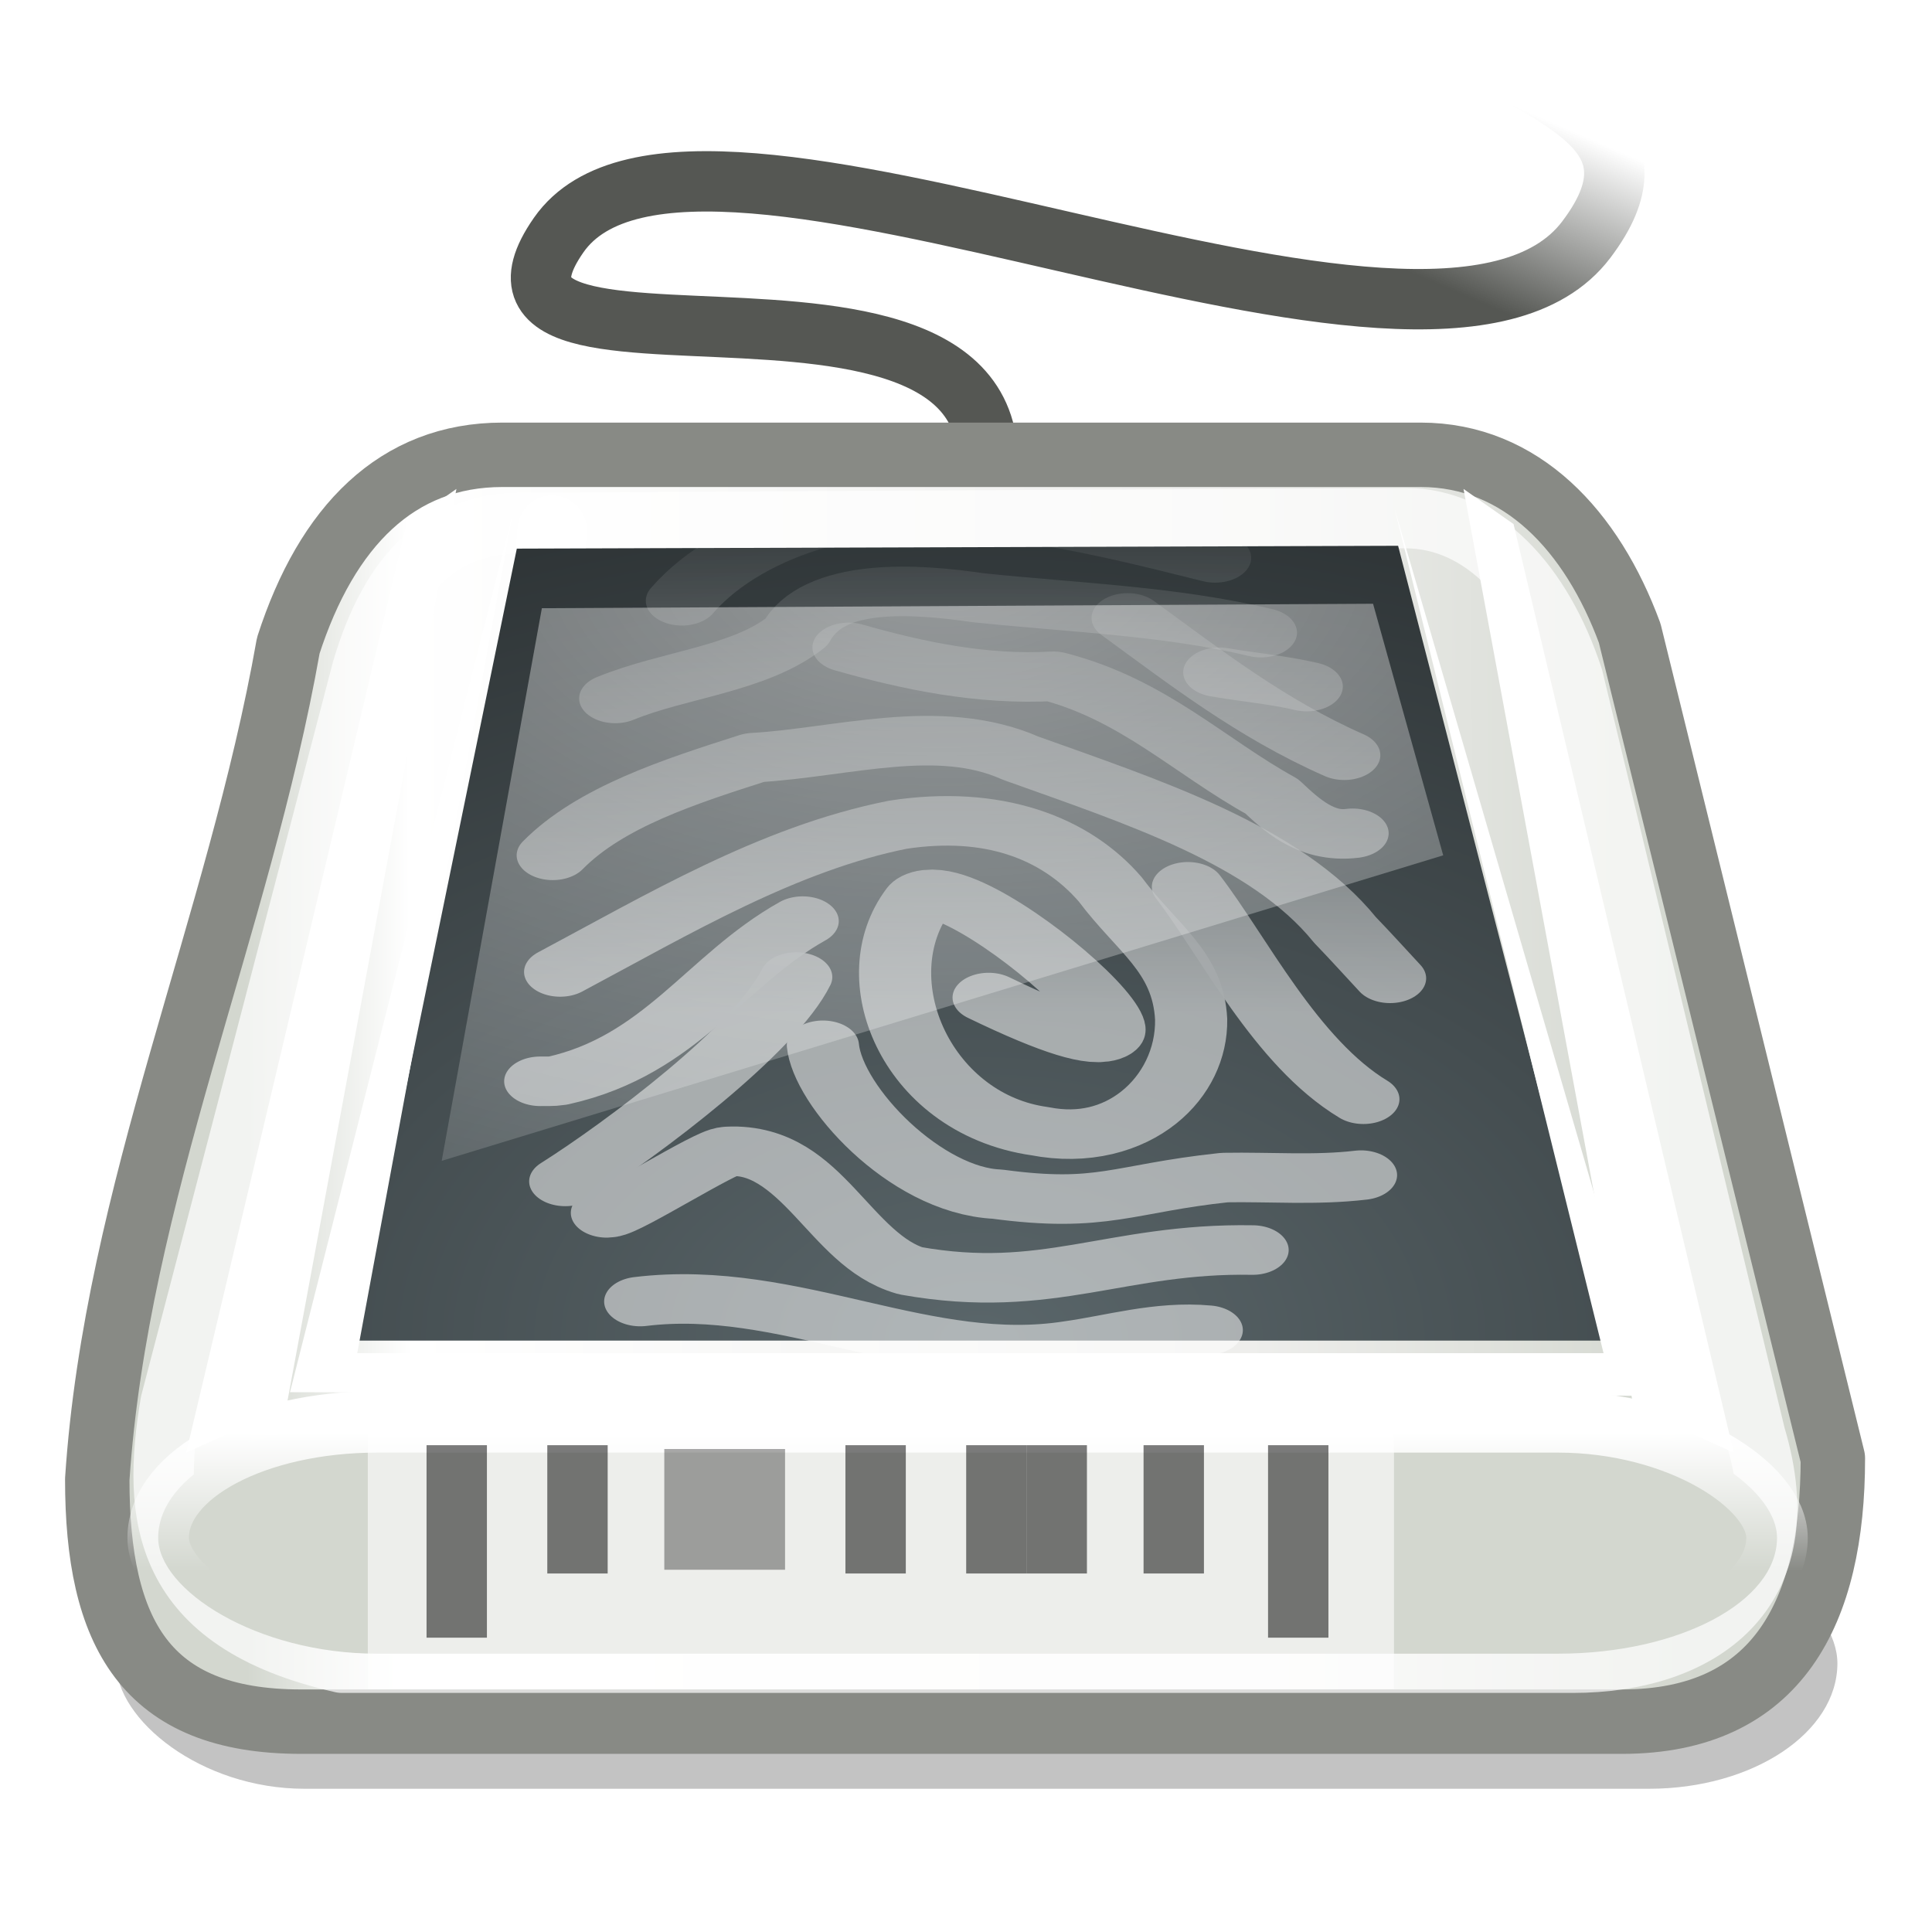 <?xml version="1.0" encoding="UTF-8" standalone="no"?>
<!-- Created with Inkscape (http://www.inkscape.org/) -->
<svg
   xmlns:dc="http://purl.org/dc/elements/1.1/"
   xmlns:cc="http://web.resource.org/cc/"
   xmlns:rdf="http://www.w3.org/1999/02/22-rdf-syntax-ns#"
   xmlns:svg="http://www.w3.org/2000/svg"
   xmlns="http://www.w3.org/2000/svg"
   xmlns:xlink="http://www.w3.org/1999/xlink"
   xmlns:sodipodi="http://sodipodi.sourceforge.net/DTD/sodipodi-0.dtd"
   xmlns:inkscape="http://www.inkscape.org/namespaces/inkscape"
   width="32"
   height="32"
   id="svg1306"
   sodipodi:version="0.32"
   inkscape:version="0.45+devel"
   sodipodi:docbase="/home/lapo/Icone/cvs/gnome-icon-theme/scalable/devices"
   sodipodi:docname="yast-fingerprint.svg"
   inkscape:export-filename="/home/jimmac/Desktop/drive-optical.png"
   inkscape:export-xdpi="90"
   inkscape:export-ydpi="90"
   inkscape:output_extension="org.inkscape.output.svg.inkscape"
   version="1.0">
  <defs
     id="defs1308">
    <linearGradient
       inkscape:collect="always"
       id="linearGradient5539">
      <stop
         style="stop-color:#ffffff;stop-opacity:1;"
         offset="0"
         id="stop5541" />
      <stop
         style="stop-color:#ffffff;stop-opacity:0;"
         offset="1"
         id="stop5543" />
    </linearGradient>
    <linearGradient
       inkscape:collect="always"
       id="linearGradient5523">
      <stop
         style="stop-color:#ffffff;stop-opacity:1;"
         offset="0"
         id="stop5525" />
      <stop
         style="stop-color:#ffffff;stop-opacity:0;"
         offset="1"
         id="stop5527" />
    </linearGradient>
    <linearGradient
       inkscape:collect="always"
       id="linearGradient5370">
      <stop
         style="stop-color:#ffffff;stop-opacity:1;"
         offset="0"
         id="stop5372" />
      <stop
         style="stop-color:#ffffff;stop-opacity:0;"
         offset="1"
         id="stop5374" />
    </linearGradient>
    <linearGradient
       id="linearGradient5024">
      <stop
         style="stop-color:#555753"
         offset="0"
         id="stop5026" />
      <stop
         style="stop-color:#555753;stop-opacity:0;"
         offset="1"
         id="stop5028" />
    </linearGradient>
    <linearGradient
       inkscape:collect="always"
       xlink:href="#linearGradient5024"
       id="linearGradient6086"
       gradientUnits="userSpaceOnUse"
       gradientTransform="matrix(0.663,0,0,1.386,1.078,-4.052)"
       x1="29.375"
       y1="5.302"
       x2="29.875"
       y2="2.882" />
    <linearGradient
       id="linearGradient7050">
      <stop
         style="stop-color:#5a666a;stop-opacity:1;"
         offset="0"
         id="stop7052" />
      <stop
         style="stop-color:#2e3436;stop-opacity:1;"
         offset="1"
         id="stop7054" />
    </linearGradient>
    <linearGradient
       inkscape:collect="always"
       id="linearGradient6961">
      <stop
         style="stop-color:#ffffff;stop-opacity:1;"
         offset="0"
         id="stop6963" />
      <stop
         style="stop-color:#ffffff;stop-opacity:0;"
         offset="1"
         id="stop6965" />
    </linearGradient>
    <linearGradient
       inkscape:collect="always"
       id="linearGradient3725">
      <stop
         style="stop-color:#eeeeec;stop-opacity:1;"
         offset="0"
         id="stop3727" />
      <stop
         style="stop-color:#eeeeec;stop-opacity:0;"
         offset="1"
         id="stop3729" />
    </linearGradient>
    <linearGradient
       inkscape:collect="always"
       id="linearGradient3709">
      <stop
         style="stop-color:black;stop-opacity:1;"
         offset="0"
         id="stop3711" />
      <stop
         style="stop-color:black;stop-opacity:0;"
         offset="1"
         id="stop3713" />
    </linearGradient>
    <linearGradient
       id="linearGradient2809">
      <stop
         style="stop-color:#d3d7cf;stop-opacity:1;"
         offset="0"
         id="stop2811" />
      <stop
         style="stop-color:#eeeeec;stop-opacity:0;"
         offset="1"
         id="stop2813" />
    </linearGradient>
    <linearGradient
       id="linearGradient3763">
      <stop
         style="stop-color:#888a85;stop-opacity:1;"
         offset="0"
         id="stop3765" />
      <stop
         style="stop-color:#babdb6;stop-opacity:1"
         offset="1"
         id="stop3767" />
    </linearGradient>
    <linearGradient
       id="linearGradient3942">
      <stop
         id="stop3944"
         offset="0"
         style="stop-color:#888a85;stop-opacity:1" />
      <stop
         id="stop3946"
         offset="1"
         style="stop-color:#eeeeec;stop-opacity:1" />
    </linearGradient>
    <linearGradient
       id="linearGradient3877">
      <stop
         style="stop-color:black;stop-opacity:1;"
         offset="0"
         id="stop3879" />
      <stop
         style="stop-color:white;stop-opacity:0.773;"
         offset="1"
         id="stop3881" />
    </linearGradient>
    <linearGradient
       id="linearGradient3859">
      <stop
         id="stop3861"
         offset="0"
         style="stop-color:#d3d7cf;stop-opacity:1" />
      <stop
         id="stop3037"
         offset="0.31"
         style="stop-color:#eeeeec;stop-opacity:1;" />
      <stop
         style="stop-color:white;stop-opacity:1;"
         offset="0.886"
         id="stop3039" />
      <stop
         id="stop3863"
         offset="1"
         style="stop-color:#d3d7cf;stop-opacity:1" />
    </linearGradient>
    <linearGradient
       inkscape:collect="always"
       id="linearGradient5060">
      <stop
         style="stop-color:black;stop-opacity:1;"
         offset="0"
         id="stop5062" />
      <stop
         style="stop-color:black;stop-opacity:0;"
         offset="1"
         id="stop5064" />
    </linearGradient>
    <linearGradient
       id="linearGradient5048">
      <stop
         style="stop-color:black;stop-opacity:0;"
         offset="0"
         id="stop5050" />
      <stop
         id="stop5056"
         offset="0.5"
         style="stop-color:black;stop-opacity:1;" />
      <stop
         style="stop-color:black;stop-opacity:0;"
         offset="1"
         id="stop5052" />
    </linearGradient>
    <linearGradient
       inkscape:collect="always"
       xlink:href="#linearGradient3859"
       id="linearGradient2899"
       gradientUnits="userSpaceOnUse"
       gradientTransform="matrix(0.781,0,0,1.225,-2.983,-1.672)"
       x1="39.847"
       y1="17.289"
       x2="9.015"
       y2="17.47" />
    <linearGradient
       inkscape:collect="always"
       xlink:href="#linearGradient3942"
       id="linearGradient2925"
       gradientUnits="userSpaceOnUse"
       gradientTransform="matrix(1.168,0,0,0.94,-5.224,3.708)"
       x1="31.26"
       y1="28.921"
       x2="31.26"
       y2="30.106" />
    <linearGradient
       inkscape:collect="always"
       xlink:href="#linearGradient3877"
       id="linearGradient3883"
       x1="75"
       y1="56.938"
       x2="75"
       y2="63.92"
       gradientUnits="userSpaceOnUse"
       gradientTransform="matrix(1.197,0,0,1.233,-76.532,-39.773)" />
    <linearGradient
       inkscape:collect="always"
       xlink:href="#linearGradient5048"
       id="linearGradient3903"
       gradientUnits="userSpaceOnUse"
       gradientTransform="matrix(2.774,0,0,1.97,-1892.179,-872.885)"
       x1="302.857"
       y1="366.648"
       x2="302.857"
       y2="609.505" />
    <radialGradient
       inkscape:collect="always"
       xlink:href="#linearGradient5060"
       id="radialGradient3905"
       gradientUnits="userSpaceOnUse"
       gradientTransform="matrix(2.774,0,0,1.97,-1891.633,-872.885)"
       cx="605.714"
       cy="486.648"
       fx="605.714"
       fy="486.648"
       r="117.143" />
    <radialGradient
       inkscape:collect="always"
       xlink:href="#linearGradient5060"
       id="radialGradient3907"
       gradientUnits="userSpaceOnUse"
       gradientTransform="matrix(-2.774,0,0,1.97,112.762,-872.885)"
       cx="605.714"
       cy="486.648"
       fx="605.714"
       fy="486.648"
       r="117.143" />
    <linearGradient
       inkscape:collect="always"
       xlink:href="#linearGradient3763"
       id="linearGradient3769"
       x1="36.052"
       y1="34.193"
       x2="35.239"
       y2="32.024"
       gradientUnits="userSpaceOnUse"
       gradientTransform="translate(1,2)" />
    <linearGradient
       inkscape:collect="always"
       xlink:href="#linearGradient2809"
       id="linearGradient2815"
       x1="22.777"
       y1="32.072"
       x2="22.777"
       y2="34"
       gradientUnits="userSpaceOnUse"
       gradientTransform="matrix(1,0,0,1.167,0,-2.667)" />
    <linearGradient
       inkscape:collect="always"
       xlink:href="#linearGradient3709"
       id="linearGradient3715"
       x1="19.562"
       y1="31.812"
       x2="19.562"
       y2="33.659"
       gradientUnits="userSpaceOnUse"
       gradientTransform="matrix(1,0,0,1.333,0,-8.333)" />
    <linearGradient
       inkscape:collect="always"
       xlink:href="#linearGradient3725"
       id="linearGradient3731"
       x1="29.522"
       y1="32.024"
       x2="29.522"
       y2="33.553"
       gradientUnits="userSpaceOnUse"
       gradientTransform="matrix(1,0,0,1.333,0,-8.333)" />
    <linearGradient
       inkscape:collect="always"
       xlink:href="#linearGradient6961"
       id="linearGradient6967"
       x1="25.131"
       y1="28.135"
       x2="25.131"
       y2="35.288"
       gradientUnits="userSpaceOnUse"
       gradientTransform="matrix(0.67,0,0,0.32,-0.401,14.731)" />
    <radialGradient
       inkscape:collect="always"
       xlink:href="#linearGradient7050"
       id="radialGradient7056"
       cx="24.531"
       cy="36.063"
       fx="24.531"
       fy="36.063"
       r="15.594"
       gradientTransform="matrix(1.434,0,0,0.912,-18.955,-10.687)"
       gradientUnits="userSpaceOnUse" />
    <filter
       inkscape:collect="always"
       id="filter5364"
       x="-0.095"
       width="1.19"
       y="-0.652"
       height="2.304">
      <feGaussianBlur
         inkscape:collect="always"
         stdDeviation="1.698"
         id="feGaussianBlur5366" />
    </filter>
    <radialGradient
       inkscape:collect="always"
       xlink:href="#linearGradient5370"
       id="radialGradient5376"
       cx="23.625"
       cy="7.859"
       fx="23.625"
       fy="7.859"
       r="12.5"
       gradientTransform="matrix(2.249,0,0,1.251,-37.534,-0.578)"
       gradientUnits="userSpaceOnUse" />
    <filter
       inkscape:collect="always"
       id="filter5465"
       x="-0.126"
       width="1.251"
       y="-0.035"
       height="1.071">
      <feGaussianBlur
         inkscape:collect="always"
         stdDeviation="0.353"
         id="feGaussianBlur5467" />
    </filter>
    <filter
       inkscape:collect="always"
       id="filter5513"
       x="-0.051"
       width="1.102"
       y="-0.359"
       height="1.717">
      <feGaussianBlur
         inkscape:collect="always"
         stdDeviation="0.448"
         id="feGaussianBlur5515" />
    </filter>
    <radialGradient
       inkscape:collect="always"
       xlink:href="#linearGradient5523"
       id="radialGradient5529"
       cx="26.062"
       cy="23.875"
       fx="26.062"
       fy="23.875"
       r="2.812"
       gradientUnits="userSpaceOnUse" />
    <linearGradient
       inkscape:collect="always"
       xlink:href="#linearGradient5539"
       id="linearGradient5545"
       x1="24.5"
       y1="27.852"
       x2="24.5"
       y2="4.916"
       gradientUnits="userSpaceOnUse" />
    <linearGradient
       inkscape:collect="always"
       xlink:href="#linearGradient5539"
       id="linearGradient5573"
       gradientUnits="userSpaceOnUse"
       x1="24.5"
       y1="27.852"
       x2="24.5"
       y2="4.916" />
    <linearGradient
       inkscape:collect="always"
       xlink:href="#linearGradient5539"
       id="linearGradient5575"
       gradientUnits="userSpaceOnUse"
       x1="24.5"
       y1="27.852"
       x2="24.5"
       y2="4.916" />
    <linearGradient
       inkscape:collect="always"
       xlink:href="#linearGradient5539"
       id="linearGradient5577"
       gradientUnits="userSpaceOnUse"
       x1="24.5"
       y1="27.852"
       x2="24.5"
       y2="4.916" />
    <linearGradient
       inkscape:collect="always"
       xlink:href="#linearGradient5539"
       id="linearGradient5579"
       gradientUnits="userSpaceOnUse"
       x1="24.5"
       y1="27.852"
       x2="24.5"
       y2="4.916" />
    <linearGradient
       inkscape:collect="always"
       xlink:href="#linearGradient5539"
       id="linearGradient5581"
       gradientUnits="userSpaceOnUse"
       x1="24.5"
       y1="27.852"
       x2="24.5"
       y2="4.916" />
    <linearGradient
       inkscape:collect="always"
       xlink:href="#linearGradient5539"
       id="linearGradient5583"
       gradientUnits="userSpaceOnUse"
       x1="24.5"
       y1="27.852"
       x2="24.5"
       y2="4.916" />
    <linearGradient
       inkscape:collect="always"
       xlink:href="#linearGradient5539"
       id="linearGradient5585"
       gradientUnits="userSpaceOnUse"
       x1="24.5"
       y1="27.852"
       x2="24.5"
       y2="4.916" />
    <linearGradient
       inkscape:collect="always"
       xlink:href="#linearGradient5539"
       id="linearGradient5587"
       gradientUnits="userSpaceOnUse"
       x1="24.5"
       y1="27.852"
       x2="24.5"
       y2="4.916" />
    <linearGradient
       inkscape:collect="always"
       xlink:href="#linearGradient5539"
       id="linearGradient5589"
       gradientUnits="userSpaceOnUse"
       x1="24.5"
       y1="27.852"
       x2="24.5"
       y2="4.916" />
    <linearGradient
       inkscape:collect="always"
       xlink:href="#linearGradient5539"
       id="linearGradient5591"
       gradientUnits="userSpaceOnUse"
       x1="24.5"
       y1="27.852"
       x2="24.5"
       y2="4.916" />
    <linearGradient
       inkscape:collect="always"
       xlink:href="#linearGradient5539"
       id="linearGradient5593"
       gradientUnits="userSpaceOnUse"
       x1="24.5"
       y1="27.852"
       x2="24.5"
       y2="4.916" />
    <linearGradient
       inkscape:collect="always"
       xlink:href="#linearGradient5539"
       id="linearGradient5595"
       gradientUnits="userSpaceOnUse"
       x1="24.5"
       y1="27.852"
       x2="24.5"
       y2="4.916" />
    <linearGradient
       inkscape:collect="always"
       xlink:href="#linearGradient5539"
       id="linearGradient5597"
       gradientUnits="userSpaceOnUse"
       x1="24.5"
       y1="27.852"
       x2="24.5"
       y2="4.916" />
  </defs>
  <sodipodi:namedview
     id="base"
     pagecolor="#ffffff"
     bordercolor="#c5c5c5"
     borderopacity="1"
     inkscape:pageopacity="0.0"
     inkscape:pageshadow="2"
     inkscape:zoom="1"
     inkscape:cx="19.667959"
     inkscape:cy="17.845513"
     inkscape:current-layer="layer1"
     showgrid="false"
     inkscape:grid-bbox="false"
     inkscape:document-units="px"
     stroke="#888a85"
     fill="#babdb6"
     inkscape:window-width="884"
     inkscape:window-height="705"
     inkscape:window-x="408"
     inkscape:window-y="230"
     inkscape:showpageshadow="false"
     inkscape:guide-points="false"
     inkscape:object-points="false"
     inkscape:object-paths="false"
     inkscape:guide-bbox="true"
     gridspacingx="0.5px"
     gridspacingy="0.5px"
     gridempspacing="2"
     inkscape:grid-points="true"
     showguides="false"
     showborder="true"
     inkscape:object-bbox="true"
     width="32px"
     height="32px">
    <sodipodi:guide
       orientation="horizontal"
       position="2.812"
       id="guide2906" />
    <inkscape:grid
       type="xygrid"
       id="grid7008" />
  </sodipodi:namedview>
  <g
     id="layer1"
     inkscape:label="Layer 1"
     inkscape:groupmode="layer">
    <path
       style="fill:none;fill-opacity:1;fill-rule:evenodd;stroke:url(#linearGradient6086);stroke-width:1;stroke-linecap:square;stroke-linejoin:miter;stroke-miterlimit:4;stroke-dasharray:none;stroke-opacity:1;display:inline"
       d="M 15.966,9.257 C 18.616,3.054 6.996,7.131 9.253,3.894 C 11.472,0.712 23.721,7.344 26.273,3.97 C 28.869,0.539 19.574,1.739 23.545,-4.369"
       id="path5014"
       sodipodi:nodetypes="czzc" />
    <rect
       style="opacity:0.488;color:#000000;fill:#000000;fill-opacity:1;fill-rule:nonzero;stroke:none;stroke-width:0.99;stroke-linecap:round;stroke-linejoin:round;marker:none;marker-start:none;marker-mid:none;marker-end:none;stroke-miterlimit:4;stroke-dasharray:none;stroke-dashoffset:0;stroke-opacity:1;visibility:visible;display:inline;overflow:visible;filter:url(#filter5364);enable-background:accumulate"
       id="rect7788"
       width="43"
       height="6.25"
       x="3"
       y="38.5"
       rx="4.71"
       ry="4.702"
       transform="matrix(0.663,0,0,0.665,-6.4937801e-2,-0.131)" />
    <path
       style="fill:url(#linearGradient2899);fill-opacity:1;fill-rule:evenodd;stroke:#888a85;stroke-width:1.067px;stroke-linecap:butt;stroke-linejoin:round;stroke-opacity:1"
       d="M 8.321,7.533 C 6.578,7.533 5.414,8.713 4.775,10.692 C 3.953,15.349 1.923,19.768 1.611,24.502 C 1.611,27.044 2.401,28.516 4.986,28.516 L 26.865,28.516 C 29.45,28.516 30.358,26.695 30.358,24.154 L 26.993,10.487 C 26.37,8.795 25.201,7.533 23.53,7.533 L 8.321,7.533 z"
       id="path2897"
       sodipodi:nodetypes="ccccccccc" />
    <path
       style="opacity:0.7;fill:none;fill-opacity:1;fill-rule:evenodd;stroke:#ffffff;stroke-width:1;stroke-linecap:butt;stroke-linejoin:round;stroke-miterlimit:4;stroke-dasharray:none;stroke-opacity:1"
       d="M 8.663,8.66 C 7.335,8.66 6.484,9.45 5.999,11.089 C 5.999,11.089 2.826,23.23 2.826,23.23 C 2.507,25.107 2.664,26.86 5.662,27.54 L 26.051,27.54 C 28.142,27.54 29.86,26.388 29.075,23.78 C 29.075,23.78 26.054,11.228 26.054,11.228 C 25.542,9.67 24.547,8.582 23.277,8.582 L 8.663,8.66 z"
       id="path2960"
       sodipodi:nodetypes="ccccccccc" />
    <rect
       style="opacity:1;color:#000000;fill:#d3d7cf;fill-opacity:1;fill-rule:nonzero;stroke:url(#linearGradient6967);stroke-width:1.018;stroke-linecap:round;stroke-linejoin:round;marker:none;marker-start:none;marker-mid:none;marker-end:none;stroke-miterlimit:4;stroke-dasharray:none;stroke-dashoffset:1.2;stroke-opacity:1;visibility:visible;display:inline;overflow:visible"
       id="rect2909"
       width="26.813"
       height="3.839"
       x="2.62"
       y="23.551"
       rx="3.625"
       ry="3.625" />
    <path
       style="opacity:0.7;fill:none;fill-rule:evenodd;stroke:#ffffff;stroke-width:1.157px;stroke-linecap:round;stroke-linejoin:miter;stroke-opacity:1"
       d="M 8.256,19.372 L 9.146,8.782"
       id="path3923"
       sodipodi:nodetypes="cc" />
    <path
       style="opacity:1;color:#000000;fill:url(#radialGradient7056);fill-opacity:1;fill-rule:nonzero;stroke:none;stroke-width:1;stroke-linecap:round;stroke-linejoin:round;marker:none;marker-start:none;marker-mid:none;marker-end:none;stroke-miterlimit:4;stroke-dasharray:none;stroke-dashoffset:0;stroke-opacity:1;visibility:visible;display:inline;overflow:visible;enable-background:accumulate"
       d="M 8.56,9.087 L 5.865,22.205 L 26.558,22.205 L 23.157,9.04 L 8.56,9.087 z"
       id="path7006"
       sodipodi:nodetypes="ccccc" />
    <g
       id="g5451"
       style="opacity:0.518;stroke:url(#linearGradient5545);stroke-width:2.165;stroke-miterlimit:4;stroke-dasharray:none;stroke-opacity:1"
       transform="matrix(0.552,0,0,0.379,2.462,6.208)">
      <path
         id="path4671"
         d="M 25.204,27.215 C 33.999,33.422 24.175,20.889 23.112,22.933 C 21.321,26.374 23.033,32.3 26.741,33.056 C 29.377,33.807 31.317,31.162 31.281,28.164 C 31.193,25.651 29.966,24.65 28.852,22.486 C 27.507,20.214 25.322,19.027 22.478,19.663 C 18.894,20.704 15.596,23.572 12.347,26.096"
         style="opacity:1;color:#000000;fill:none;fill-opacity:1;fill-rule:nonzero;stroke:url(#linearGradient5573);stroke-width:2.165;stroke-linecap:round;stroke-linejoin:round;marker:none;marker-start:none;marker-mid:none;marker-end:none;stroke-miterlimit:4;stroke-dasharray:none;stroke-dashoffset:0;stroke-opacity:1;visibility:visible;display:inline;overflow:visible;enable-background:accumulate"
         sodipodi:nodetypes="csccccc" />
      <path
         id="path5263"
         d="M 14,14.143 C 15.765,13.088 18.034,12.867 19.438,11.241 C 20.26,9.071 23.022,9.339 24.864,9.738 C 27.711,10.175 30.634,10.311 33.375,11.268"
         style="opacity:1;color:#000000;fill:none;fill-opacity:1;fill-rule:nonzero;stroke:url(#linearGradient5575);stroke-width:2.165;stroke-linecap:round;stroke-linejoin:round;marker:none;marker-start:none;marker-mid:none;marker-end:none;stroke-miterlimit:4;stroke-dasharray:none;stroke-dashoffset:0;stroke-opacity:1;visibility:visible;display:inline;overflow:visible;enable-background:accumulate" />
      <path
         id="path5265"
         d="M 21,11.912 C 22.936,12.717 25.021,13.351 27.141,13.175 C 29.843,14.191 31.524,16.672 33.702,18.424 C 34.274,19.203 35.01,20.244 36.125,20.037"
         style="opacity:1;color:#000000;fill:none;fill-opacity:1;fill-rule:nonzero;stroke:url(#linearGradient5577);stroke-width:2.165;stroke-linecap:round;stroke-linejoin:round;marker:none;marker-start:none;marker-mid:none;marker-end:none;stroke-miterlimit:4;stroke-dasharray:none;stroke-dashoffset:0;stroke-opacity:1;visibility:visible;display:inline;overflow:visible;enable-background:accumulate" />
      <path
         id="path5267"
         d="M 29.375,10.625 C 31.398,12.77 33.374,15.019 35.875,16.625"
         style="opacity:1;color:#000000;fill:none;fill-opacity:1;fill-rule:nonzero;stroke:url(#linearGradient5579);stroke-width:2.165;stroke-linecap:round;stroke-linejoin:round;marker:none;marker-start:none;marker-mid:none;marker-end:none;stroke-miterlimit:4;stroke-dasharray:none;stroke-dashoffset:0;stroke-opacity:1;visibility:visible;display:inline;overflow:visible;enable-background:accumulate" />
      <path
         id="path5269"
         d="M 32.125,13 C 32.998,13.218 33.896,13.334 34.75,13.625"
         style="opacity:1;color:#000000;fill:none;fill-opacity:1;fill-rule:nonzero;stroke:url(#linearGradient5581);stroke-width:2.165;stroke-linecap:round;stroke-linejoin:round;marker:none;marker-start:none;marker-mid:none;marker-end:none;stroke-miterlimit:4;stroke-dasharray:none;stroke-dashoffset:0;stroke-opacity:1;visibility:visible;display:inline;overflow:visible;enable-background:accumulate" />
      <path
         id="path5273"
         d="M 12.125,21 C 13.554,18.89 15.94,17.77 18.179,16.73 C 20.809,16.511 23.703,15.166 26.164,16.753 C 29.79,18.648 33.828,20.531 35.901,24.267 C 36.362,24.962 36.801,25.672 37.25,26.375"
         style="opacity:1;color:#000000;fill:none;fill-opacity:1;fill-rule:nonzero;stroke:url(#linearGradient5583);stroke-width:2.165;stroke-linecap:round;stroke-linejoin:round;marker:none;marker-start:none;marker-mid:none;marker-end:none;stroke-miterlimit:4;stroke-dasharray:none;stroke-dashoffset:0;stroke-opacity:1;visibility:visible;display:inline;overflow:visible;enable-background:accumulate" />
      <path
         id="path5275"
         d="M 36.449,31.659 C 34.122,29.613 32.557,24.978 31.184,22.375"
         style="opacity:1;color:#000000;fill:none;fill-opacity:1;fill-rule:nonzero;stroke:url(#linearGradient5585);stroke-width:2.165;stroke-linecap:round;stroke-linejoin:round;marker:none;marker-start:none;marker-mid:none;marker-end:none;stroke-miterlimit:4;stroke-dasharray:none;stroke-dashoffset:0;stroke-opacity:1;visibility:visible;display:inline;overflow:visible;enable-background:accumulate"
         sodipodi:nodetypes="cc" />
      <path
         id="path5279"
         d="M 19.625,23.875 C 17.006,26.009 15.679,29.744 12.273,30.847 C 12.101,30.887 11.925,30.87 11.75,30.875"
         style="opacity:1;color:#000000;fill:none;fill-opacity:1;fill-rule:nonzero;stroke:url(#linearGradient5587);stroke-width:2.165;stroke-linecap:round;stroke-linejoin:round;marker:none;marker-start:none;marker-mid:none;marker-end:none;stroke-miterlimit:4;stroke-dasharray:none;stroke-dashoffset:0;stroke-opacity:1;visibility:visible;display:inline;overflow:visible;enable-background:accumulate" />
      <path
         id="path5281"
         d="M 12.5,35.25 C 14.541,33.374 18.524,29.008 19.431,26.32"
         style="opacity:1;color:#000000;fill:none;fill-opacity:1;fill-rule:nonzero;stroke:url(#linearGradient5589);stroke-width:2.165;stroke-linecap:round;stroke-linejoin:round;marker:none;marker-start:none;marker-mid:none;marker-end:none;stroke-miterlimit:4;stroke-dasharray:none;stroke-dashoffset:0;stroke-opacity:1;visibility:visible;display:inline;overflow:visible;enable-background:accumulate"
         sodipodi:nodetypes="cc" />
      <path
         id="path5283"
         d="M 20.231,29.302 C 20.377,31.524 23.004,35.65 25.464,35.807 C 28.627,36.427 29.216,35.556 32.285,35.082 C 33.649,35.047 35.024,35.21 36.378,34.976"
         style="opacity:1;color:#000000;fill:none;fill-opacity:1;fill-rule:nonzero;stroke:url(#linearGradient5591);stroke-width:2.165;stroke-linecap:round;stroke-linejoin:round;marker:none;marker-start:none;marker-mid:none;marker-end:none;stroke-miterlimit:4;stroke-dasharray:none;stroke-dashoffset:0;stroke-opacity:1;visibility:visible;display:inline;overflow:visible;enable-background:accumulate"
         sodipodi:nodetypes="cccc" />
      <path
         id="path5285"
         d="M 33.125,38.25 C 29.025,38.145 26.984,40.227 22.861,39.156 C 20.749,38.272 19.899,33.753 17.399,33.939 C 17.031,33.925 14.118,36.617 13.75,36.625"
         style="opacity:1;color:#000000;fill:none;fill-opacity:1;fill-rule:nonzero;stroke:url(#linearGradient5593);stroke-width:2.165;stroke-linecap:round;stroke-linejoin:round;marker:none;marker-start:none;marker-mid:none;marker-end:none;stroke-miterlimit:4;stroke-dasharray:none;stroke-dashoffset:0;stroke-opacity:1;visibility:visible;display:inline;overflow:visible;enable-background:accumulate"
         sodipodi:nodetypes="cccc" />
      <path
         id="path5287"
         d="M 14.75,40.5 C 19.24,39.702 23.212,43.448 27.706,42.423 C 29.042,42.15 30.359,41.563 31.75,41.75"
         style="opacity:1;color:#000000;fill:none;fill-opacity:1;fill-rule:nonzero;stroke:url(#linearGradient5595);stroke-width:2.165;stroke-linecap:round;stroke-linejoin:round;marker:none;marker-start:none;marker-mid:none;marker-end:none;stroke-miterlimit:4;stroke-dasharray:none;stroke-dashoffset:0;stroke-opacity:1;visibility:visible;display:inline;overflow:visible;enable-background:accumulate" />
      <path
         id="path5289"
         d="M 32,8 C 28.193,6.617 23.954,5.044 19.934,6.533 C 18.322,7.206 16.896,8.366 16,9.875"
         style="opacity:1;color:#000000;fill:none;fill-opacity:1;fill-rule:nonzero;stroke:url(#linearGradient5597);stroke-width:2.165;stroke-linecap:round;stroke-linejoin:round;marker:none;marker-start:none;marker-mid:none;marker-end:none;stroke-miterlimit:4;stroke-dasharray:none;stroke-dashoffset:0;stroke-opacity:1;visibility:visible;display:inline;overflow:visible;enable-background:accumulate" />
    </g>
    <path
       style="opacity:0.488;color:#000000;fill:url(#radialGradient5376);fill-opacity:1;fill-rule:nonzero;stroke:none;stroke-width:0.99;stroke-linecap:round;stroke-linejoin:round;marker:none;marker-start:none;marker-mid:none;marker-end:none;stroke-miterlimit:4;stroke-dasharray:none;stroke-dashoffset:0;stroke-opacity:1;visibility:visible;display:inline;overflow:visible;enable-background:accumulate"
       d="M 8.975,10.074 L 7.316,19.227 L 23.904,14.167 L 22.742,10 L 8.975,10.074 z"
       id="path5368" />
    <g
       id="g5607"
       transform="translate(-31.997,-0.776)">
      <rect
         ry="0"
         rx="0"
         y="23.812"
         x="38.089"
         height="4.938"
         width="16.997"
         id="rect5378"
         style="opacity:0.584;color:#000000;fill:#ffffff;fill-opacity:1;fill-rule:nonzero;stroke:none;stroke-width:0.99;stroke-linecap:round;stroke-linejoin:round;marker:none;marker-start:none;marker-mid:none;marker-end:none;stroke-miterlimit:4;stroke-dasharray:none;stroke-dashoffset:0;stroke-opacity:1;visibility:visible;display:inline;overflow:visible;enable-background:accumulate" />
      <rect
         y="24.713"
         x="39.062"
         height="3.188"
         width="1"
         id="rect5380"
         style="opacity:0.518;color:#000000;fill:#000000;fill-opacity:1;fill-rule:nonzero;stroke:none;stroke-width:0.99;stroke-linecap:round;stroke-linejoin:round;marker:none;marker-start:none;marker-mid:none;marker-end:none;stroke-miterlimit:4;stroke-dasharray:none;stroke-dashoffset:0;stroke-opacity:1;visibility:visible;display:inline;overflow:visible;enable-background:accumulate" />
      <rect
         style="opacity:0.518;color:#000000;fill:#000000;fill-opacity:1;fill-rule:nonzero;stroke:none;stroke-width:0.99;stroke-linecap:round;stroke-linejoin:round;marker:none;marker-start:none;marker-mid:none;marker-end:none;stroke-miterlimit:4;stroke-dasharray:none;stroke-dashoffset:0;stroke-opacity:1;visibility:visible;display:inline;overflow:visible;enable-background:accumulate"
         id="rect5382"
         width="1"
         height="3.188"
         x="53"
         y="24.713" />
      <rect
         y="24.713"
         x="50.938"
         height="2.125"
         width="1"
         id="rect5384"
         style="opacity:0.518;color:#000000;fill:#000000;fill-opacity:1;fill-rule:nonzero;stroke:none;stroke-width:0.99;stroke-linecap:round;stroke-linejoin:round;marker:none;marker-start:none;marker-mid:none;marker-end:none;stroke-miterlimit:4;stroke-dasharray:none;stroke-dashoffset:0;stroke-opacity:1;visibility:visible;display:inline;overflow:visible;enable-background:accumulate" />
      <rect
         style="opacity:0.518;color:#000000;fill:#000000;fill-opacity:1;fill-rule:nonzero;stroke:none;stroke-width:0.99;stroke-linecap:round;stroke-linejoin:round;marker:none;marker-start:none;marker-mid:none;marker-end:none;stroke-miterlimit:4;stroke-dasharray:none;stroke-dashoffset:0;stroke-opacity:1;visibility:visible;display:inline;overflow:visible;enable-background:accumulate"
         id="rect5388"
         width="1"
         height="2.125"
         x="46"
         y="24.713" />
      <rect
         y="24.776"
         x="43"
         height="2"
         width="2"
         id="rect5390"
         style="opacity:0.518;color:#000000;fill:#000000;fill-opacity:0.662;fill-rule:nonzero;stroke:none;stroke-width:0.99;stroke-linecap:round;stroke-linejoin:round;marker:none;marker-start:none;marker-mid:none;marker-end:none;stroke-miterlimit:4;stroke-dasharray:none;stroke-dashoffset:0;stroke-opacity:1;visibility:visible;display:inline;overflow:visible;enable-background:accumulate" />
      <rect
         y="24.713"
         x="49"
         height="2.125"
         width="1"
         id="rect5392"
         style="opacity:0.518;color:#000000;fill:#000000;fill-opacity:1;fill-rule:nonzero;stroke:none;stroke-width:0.99;stroke-linecap:round;stroke-linejoin:round;marker:none;marker-start:none;marker-mid:none;marker-end:none;stroke-miterlimit:4;stroke-dasharray:none;stroke-dashoffset:0;stroke-opacity:1;visibility:visible;display:inline;overflow:visible;enable-background:accumulate" />
      <rect
         style="opacity:0.518;color:#000000;fill:#000000;fill-opacity:1;fill-rule:nonzero;stroke:none;stroke-width:0.99;stroke-linecap:round;stroke-linejoin:round;marker:none;marker-start:none;marker-mid:none;marker-end:none;stroke-miterlimit:4;stroke-dasharray:none;stroke-dashoffset:0;stroke-opacity:1;visibility:visible;display:inline;overflow:visible;enable-background:accumulate"
         id="rect5400"
         width="1"
         height="2.125"
         x="48"
         y="24.713" />
      <rect
         y="24.713"
         x="41.062"
         height="2.125"
         width="1"
         id="rect5402"
         style="opacity:0.518;color:#000000;fill:#000000;fill-opacity:1;fill-rule:nonzero;stroke:none;stroke-width:0.99;stroke-linecap:round;stroke-linejoin:round;marker:none;marker-start:none;marker-mid:none;marker-end:none;stroke-miterlimit:4;stroke-dasharray:none;stroke-dashoffset:0;stroke-opacity:1;visibility:visible;display:inline;overflow:visible;enable-background:accumulate" />
    </g>
    <path
       style="opacity:1;color:#000000;fill:#ffffff;fill-opacity:1;fill-rule:nonzero;stroke:none;stroke-width:0.99;stroke-linecap:round;stroke-linejoin:round;marker:none;marker-start:none;marker-mid:none;marker-end:none;stroke-miterlimit:4;stroke-dasharray:none;stroke-dashoffset:0;stroke-opacity:1;visibility:visible;display:inline;overflow:visible;filter:url(#filter5465);enable-background:accumulate"
       d="M 11.5,12.375 L 7.25,35.25 L 4.75,36.375 L 10.25,13.25 L 11.5,12.375 z"
       id="path5439"
       transform="matrix(0.663,0,0,0.665,-6.4937801e-2,-0.131)" />
    <path
       id="path5469"
       d="M 11.5,13.375 L 7.25,36.25 L 4.75,37.375 L 10.25,14.25 L 11.5,13.375 z"
       style="opacity:1;color:#000000;fill:#ffffff;fill-opacity:1;fill-rule:nonzero;stroke:none;stroke-width:0.99;stroke-linecap:round;stroke-linejoin:round;marker:none;marker-start:none;marker-mid:none;marker-end:none;stroke-miterlimit:4;stroke-dasharray:none;stroke-dashoffset:0;stroke-opacity:1;visibility:visible;display:inline;overflow:visible;filter:url(#filter5465);enable-background:accumulate"
       transform="matrix(-0.663,0,0,0.665,31.865,-0.796)" />
    <path
       style="opacity:1;color:#000000;fill:#ffffff;fill-opacity:1;fill-rule:nonzero;stroke:none;stroke-width:0.99;stroke-linecap:round;stroke-linejoin:round;marker:none;marker-start:none;marker-mid:none;marker-end:none;stroke-miterlimit:4;stroke-dasharray:none;stroke-dashoffset:0;stroke-opacity:1;visibility:visible;display:inline;overflow:visible;enable-background:accumulate"
       d="M 23.1,8.431 L 27.381,23.118 L 4.803,23.059 L 8.497,8.49 L 5.917,22.413 L 26.56,22.413 L 23.1,8.431 z"
       id="path5471" />
  </g>
</svg>
